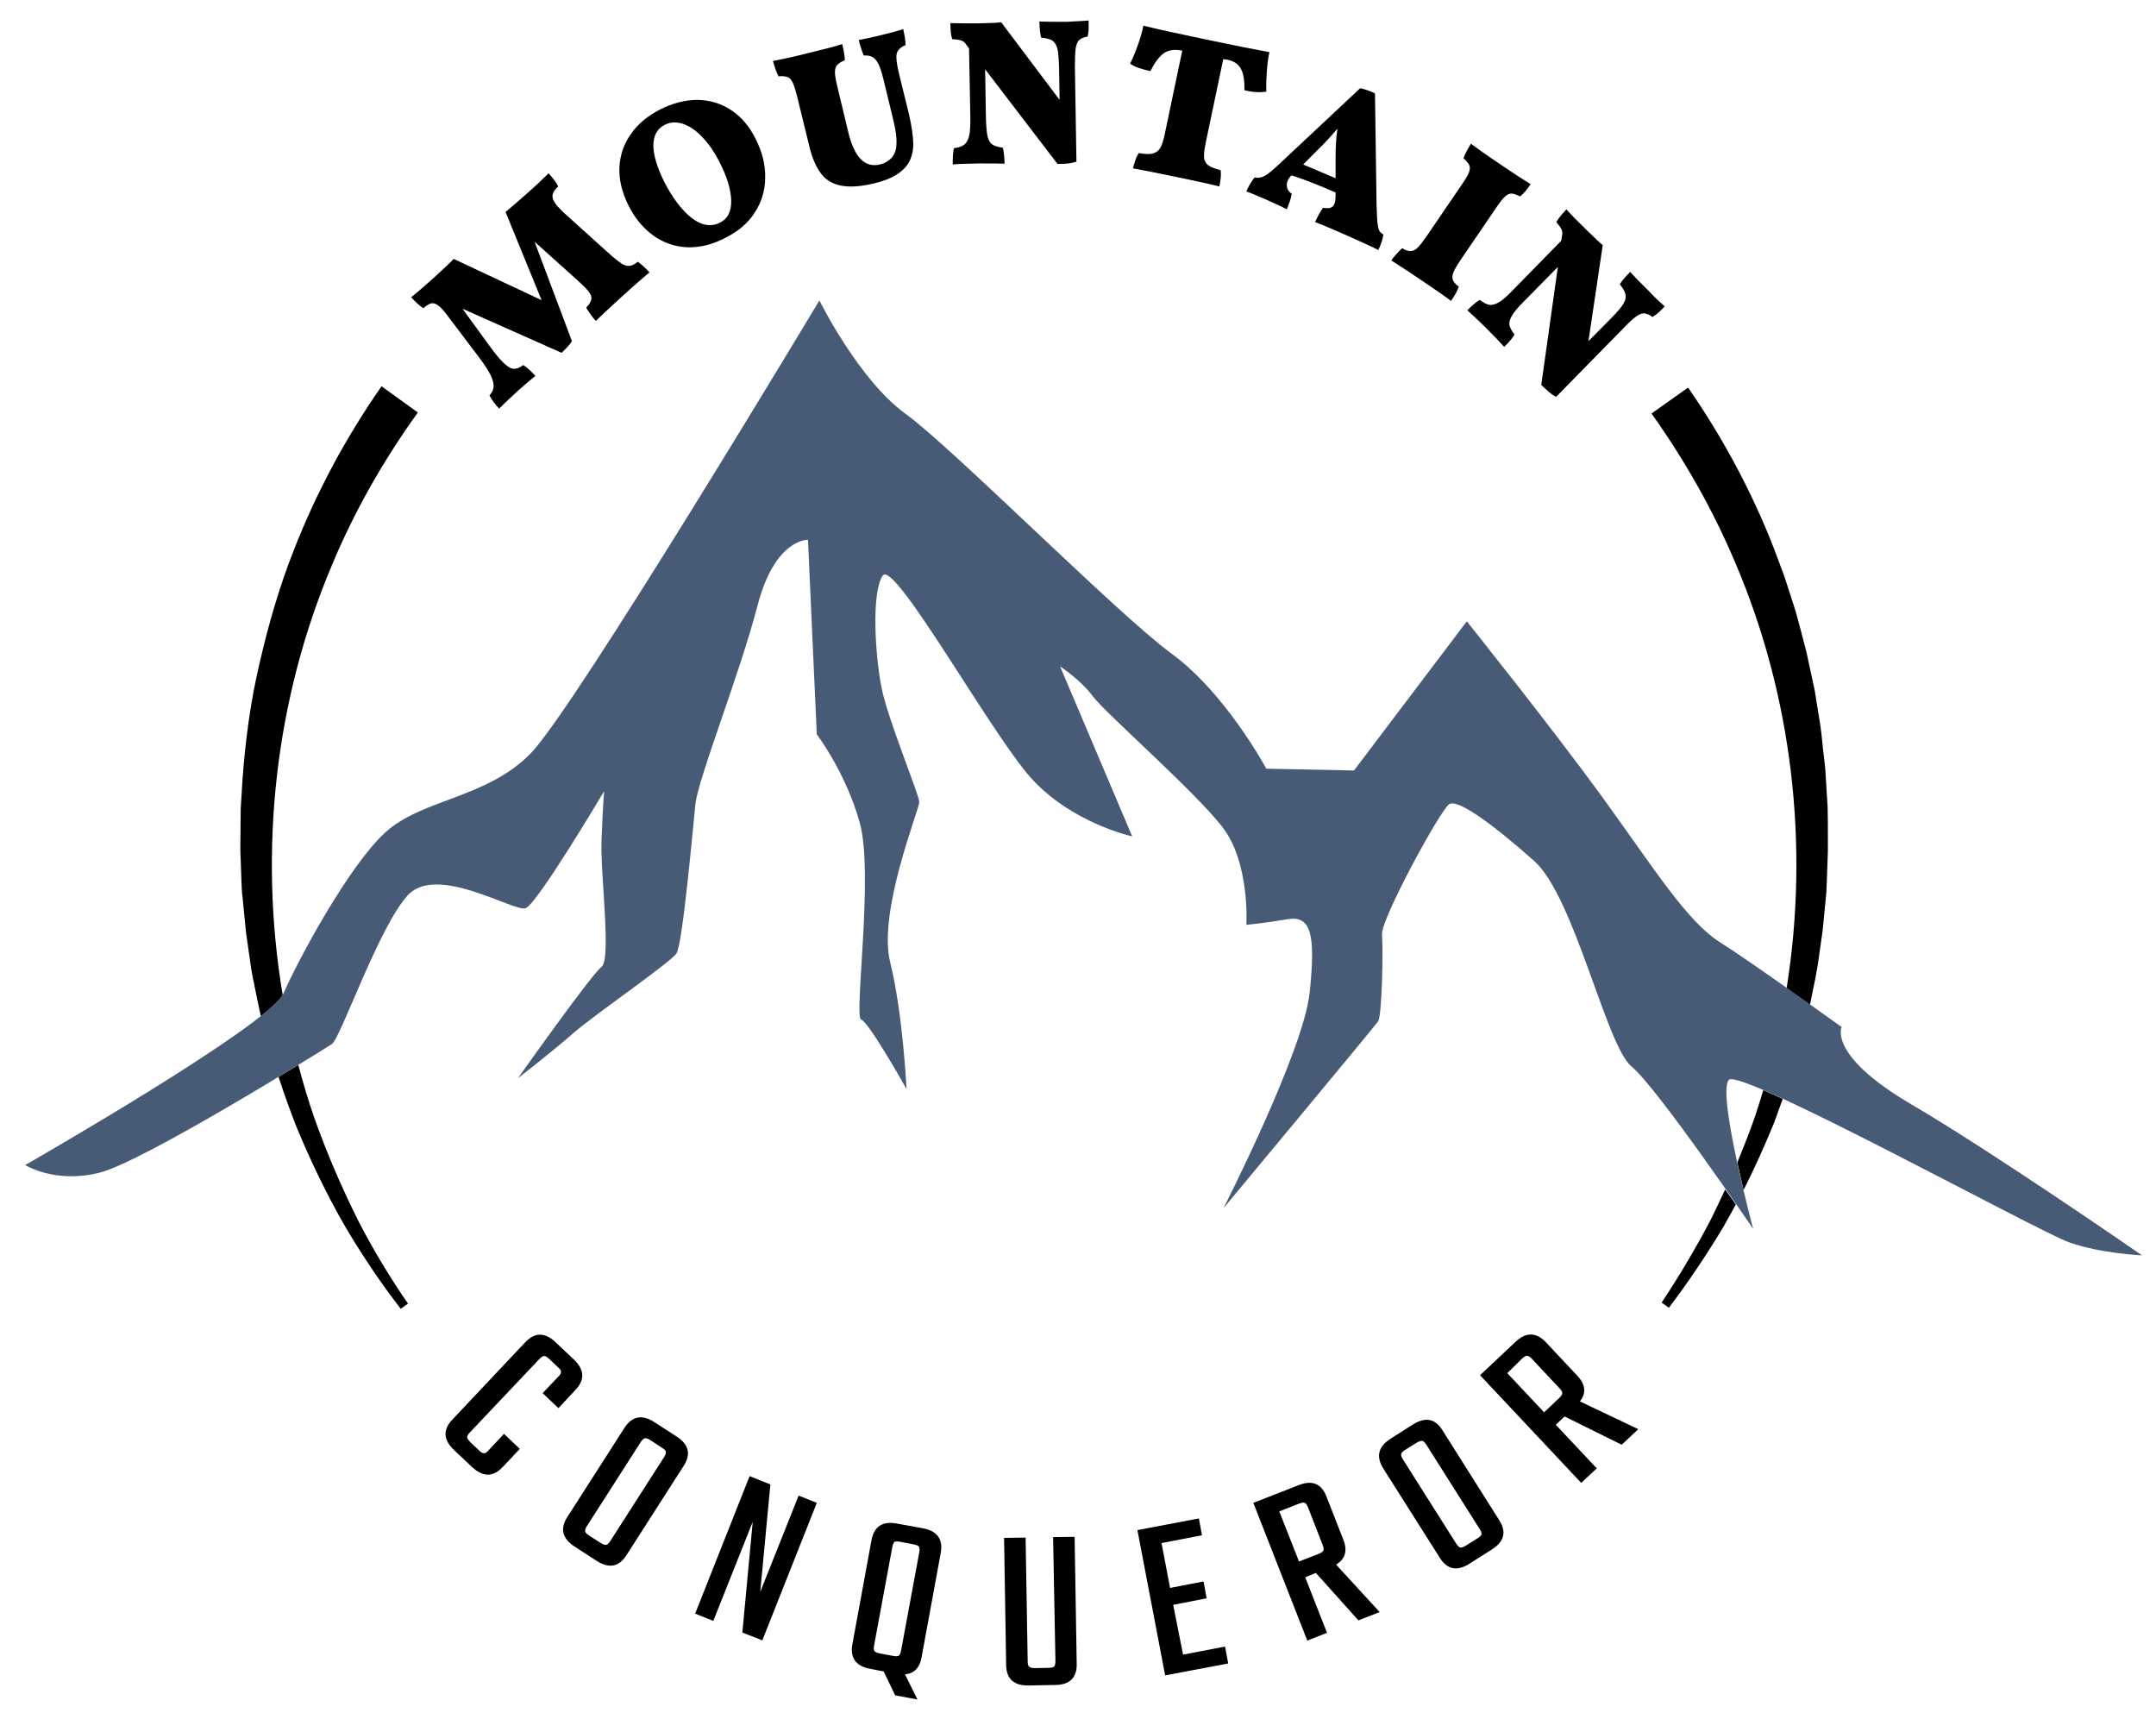<?xml version="1.0" encoding="utf-8"?>
<!-- Generator: Adobe Illustrator 22.1.0, SVG Export Plug-In . SVG Version: 6.00 Build 0)  -->
<svg version="1.1" xmlns="http://www.w3.org/2000/svg" xmlns:xlink="http://www.w3.org/1999/xlink" x="0px" y="0px"
	 viewBox="0 0 831.2 660.2" style="enable-background:new 0 0 831.2 660.2;" xml:space="preserve">
<style type="text/css">
	.st0{fill:#475B77;}
</style>
<g id="Ebene_1">
	<g>
		<path d="M250.4,105c-1.6,1.3-5.6,4.7-11.7,10.3c-3.2,2.9-6.2,5.7-9,8.4c-1.3-1.4-2.5-3.1-3.7-5.1c1.3-1.4,2-2.6,2-3.6
			c0.1-0.9-0.5-2.1-1.8-3.5c-1-1.1-2.2-2.2-3.6-3.5l-16.5-14.8l14.4,38.3c-0.6,1.1-2,2.6-4,4.5L178.3,119l10.7,14.7
			c1.6,2.2,2.9,3.8,3.8,4.8c1.9,2.1,3.5,3.3,4.8,3.6c1.3,0.2,2.6-0.2,4.1-1.4c1.4,0.9,3,2.3,4.7,4.2c-1.3,1-3.5,2.9-6.7,5.7
			c-2.6,2.4-5,4.7-7.3,6.9c-1.7-1.9-2.9-3.5-3.7-5.1c1-1,1.5-2.2,1.6-3.3c0.1-1.2-0.3-2.6-1.1-4.4c-0.9-1.8-2.3-4-4.4-6.8L173,122.3
			c-0.8-1.1-1.6-2.1-2.2-2.8c-1.5-1.7-2.8-2.5-3.8-2.6c-1.1-0.1-2.3,0.6-3.8,1.9c-1.3-0.8-2.8-2.2-4.7-4.2c1.9-1.5,4.7-3.9,8.5-7.3
			c4.2-3.8,6.8-6.3,7.9-7.5l33.9,15.9l-13.9-34c2.2-1.8,5.1-4.3,8.7-7.5c3.6-3.2,6.2-5.7,7.9-7.4c1.8,2,3.1,3.7,3.7,5.1
			c-1.5,1.3-2.2,2.6-2.2,3.7c0,1.2,0.7,2.5,2.1,4.1c0.6,0.7,1.5,1.5,2.5,2.5l16.4,14.8c2.4,2.2,4.3,3.7,5.5,4.5
			c1.2,0.8,2.3,1.1,3.2,1s1.9-0.6,3.2-1.6C247.1,101.7,248.7,103.2,250.4,105z"/>
		<path d="M264.9,95.3c-4.8-0.2-9.1-1.7-13-4.5c-3.9-2.8-7.1-6.6-9.6-11.6c-2.5-5-3.7-9.9-3.5-14.6c0.2-4.7,1.7-9.1,4.4-12.9
			c2.7-3.9,6.4-7,11.3-9.5c4.9-2.5,9.8-3.7,14.5-3.7c4.7,0.1,9,1.4,12.8,3.9c3.9,2.5,7,6.2,9.4,10.9c2.6,5.1,3.9,10.1,3.8,15.1
			c0,5-1.4,9.5-4,13.5c-2.6,4.1-6.4,7.3-11.4,9.8C274.6,94.3,269.7,95.5,264.9,95.3z M281.9,77.3c-0.1-4.2-1.6-9.2-4.6-15
			c-1.9-3.7-4-6.8-6.4-9.3c-2.4-2.6-4.9-4.3-7.4-5.2c-2.6-0.9-5-0.8-7.2,0.3c-2.9,1.5-4.4,4.1-4.4,7.9c0,3.8,1.4,8.5,4.2,14.1
			c3.1,6.1,6.6,10.7,10.4,13.8c3.8,3,7.6,3.7,11.1,1.9C280.6,84.3,282,81.5,281.9,77.3z"/>
		<path d="M352.1,55.4c0,3-0.7,5.6-2,7.7c-2.3,3.5-6.5,6-12.8,7.5c-5.2,1.3-9.4,1.6-12.8,1c-3.3-0.6-6-2.1-7.9-4.6
			c-1.9-2.5-3.5-6-4.6-10.7l-4.7-19.2c-0.6-2.4-1.2-4.2-1.7-5.3c-0.6-1.1-1.2-1.8-2-2.1c-0.8-0.3-2-0.4-3.5-0.3
			c-0.8-1.7-1.5-3.6-2.1-5.9c2.2-0.4,5.7-1.1,10.6-2.3c8.3-2,13.7-3.4,16.1-4.2c0.6,2.6,1,4.7,1,6.2c-1.4,0.6-2.4,1.2-3,1.9
			c-0.5,0.6-0.8,1.5-0.8,2.7c0,1.2,0.3,3,0.9,5.5l4.3,17.9c1.2,4.8,2.8,8.2,4.8,10.2c2,2,4.5,2.7,7.4,2c1.3-0.3,2.5-0.9,3.5-1.7
			c1.1-0.8,1.8-1.9,2.3-3.2c0.5-1.3,0.6-3,0.5-5.1c-0.1-2.1-0.7-5.1-1.6-8.8l-3.4-14c-0.6-2.6-1.3-4.5-1.9-5.9
			c-0.7-1.3-1.4-2.2-2.3-2.7c-0.9-0.5-2-0.7-3.4-0.6c-0.8-2-1.5-4-1.9-6c2.2-0.4,5.1-1,8.8-1.9c3.6-0.9,6.4-1.6,8.3-2.3
			c0.6,2.5,0.9,4.6,0.9,6.2c-1.3,0.5-2.2,1.2-2.8,2c-0.6,0.8-0.8,1.8-0.7,3.2c0.1,1.4,0.4,3.3,1,5.8l3.8,15.5
			C351.5,48.6,352,52.4,352.1,55.4z"/>
		<path d="M419.7,7.9c0,1.1,0,2.1,0,3.2c0,1.1-0.2,2.1-0.4,3c-1.4,0.2-2.5,0.7-3.2,1.3c-0.7,0.6-1.1,1.7-1.4,3.2
			c-0.2,1.5-0.3,3.9-0.3,7.1l0.6,36.6c-1,0.3-2,0.6-3.1,0.7c-1.1,0.1-2.5,0.2-4.2,0.2l-27.9-36.5l0.3,18.8c0.1,3.1,0.3,5.5,0.6,7
			c0.4,1.5,1,2.6,1.9,3.2c0.9,0.6,2.2,1,4,1.2c0.4,1.4,0.6,3.5,0.7,6.2c-2.2-0.1-5.5-0.1-9.7-0.1c-5,0.1-8.4,0.2-10.3,0.4
			c0-2.8,0.1-4.9,0.5-6.3c1.8-0.2,3.1-0.7,3.9-1.3c0.9-0.7,1.5-1.8,1.9-3.3s0.5-3.8,0.5-6.9l-0.5-26.9l-1.1-1.5
			c-0.4-0.7-1-1.2-1.7-1.5c-0.7-0.3-1.9-0.5-3.7-0.6c-0.5-1.5-0.7-3.6-0.7-6.2c2.1,0.1,5.6,0.1,10.6,0.1c4.6-0.1,7.6-0.2,9-0.4
			l22.5,29.9l-0.2-12.6c-0.1-3.1-0.3-5.5-0.6-7c-0.4-1.5-1-2.5-1.9-3.2c-0.9-0.6-2.4-1-4.4-1.2c-0.4-1.4-0.6-3.5-0.7-6.2
			c2.2,0.1,5.7,0.1,10.5,0.1C415,8.2,417.8,8.1,419.7,7.9z"/>
		<path d="M471.6,22.8l-6.8,32.4c-0.5,2.5-0.7,4.4-0.6,5.6c0.1,1.2,0.7,2.2,1.6,2.9c0.9,0.7,2.5,1.3,4.8,1.9
			c0.2,1.5,0.1,3.6-0.5,6.3c-2.9-0.8-8-1.9-15.2-3.4c-8.6-1.8-14.7-3-18.1-3.6c0.2-0.9,0.5-1.9,0.9-3.1c0.4-1.2,0.9-2.1,1.3-2.8
			c2.3,0.4,4.1,0.5,5.3,0.2s2.2-0.9,2.9-2c0.7-1.1,1.3-2.8,1.8-5.3l6.8-32.4l-0.2,0c-2.8-0.6-5.1-0.2-6.9,1
			c-1.8,1.3-3.5,3.6-5.2,6.9c-3.7-0.8-6.3-1.7-7.8-2.9c1-2,2-4.4,3-7.2c1-2.8,1.7-5.2,2.1-7.4c4.4,1.1,12.5,2.9,24.5,5.4
			c9.5,2,17.5,3.6,24.1,4.8c-0.5,2.2-0.8,4.7-1,7.4c-0.2,2.8-0.3,5.4-0.2,7.8c-2.2,0.4-5,0.3-8.4-0.5c0-3.8-0.4-6.5-1.4-8.3
			c-1-1.8-2.7-3-5.3-3.5L471.6,22.8z"/>
		<path d="M531.4,96.4c-1.9-1-5.7-2.8-11.4-5.3c-6.7-3-11.1-4.8-13-5.5c1-2.2,2-4.1,3.1-5.5c1.2,0.2,2.1,0.2,2.8,0
			c0.7-0.2,1.2-0.7,1.5-1.4c0.3-0.7,0.5-1.8,0.5-3.2l0-1.3c-6.4-2.8-12-5-16.9-6.6l-0.3,0.2c-0.5,0.5-0.9,1.1-1.2,1.7
			c-0.4,0.9-0.5,1.8-0.3,2.8c0.2,0.9,0.8,1.7,1.8,2.4c-0.3,1.8-1,3.8-1.9,6c-1.6-0.9-4.4-2.2-8.5-4c-3.2-1.4-5.6-2.4-7.1-2.9
			c1-2.3,2.1-4.1,3.2-5.4c1.3,0.3,2.5,0.1,3.7-0.5c1.2-0.6,3-2.1,5.4-4.3L524.4,34c1,0.2,1.9,0.5,2.8,0.8c0.9,0.3,1.9,0.7,2.9,1.2
			l0.6,42.8c0.1,3.1,0.2,5.3,0.3,6.8c0.2,1.5,0.4,2.6,0.7,3.2s0.9,1.2,1.6,1.6C533.2,91.9,532.5,93.9,531.4,96.4z M514.9,68.7l0-7.4
			c0-4.3,0.2-8.2,0.7-11.7c-2.3,2.8-4.9,5.6-8,8.6l-5.2,5.2L514.9,68.7z"/>
		<path d="M566.3,66.5c0.4-1.1,0.5-2,0.2-2.7c-0.3-0.8-1.1-1.7-2.3-2.8c0.7-1.9,1.7-3.7,2.9-5.6c2.1,1.6,6,4.4,11.7,8.2
			c4.8,3.3,8.6,5.7,11.3,7.4c-0.8,1.1-1.5,2.1-2.1,2.8c-0.6,0.7-1.3,1.4-2,1.9c-1.4-0.7-2.5-1.1-3.3-1.1c-0.8,0-1.7,0.4-2.5,1.2
			c-0.9,0.8-2,2.2-3.4,4.3l-13.7,20.1c-1.4,2.1-2.3,3.7-2.8,4.8c-0.4,1.2-0.5,2.1-0.2,2.9s1.1,1.7,2.3,2.6c-0.5,1.5-1.5,3.4-3,5.5
			c-1.9-1.5-5.4-3.9-10.4-7.3c-5.2-3.5-9.4-6.3-12.6-8.3c0.5-0.8,1.2-1.6,2-2.5c0.8-0.9,1.5-1.7,2.2-2.2c1.3,0.8,2.4,1.1,3.2,1.1
			c0.8,0,1.7-0.4,2.6-1.2c0.9-0.8,2-2.3,3.5-4.4l13.7-20.1C564.9,69.2,565.9,67.6,566.3,66.5z"/>
		<path d="M641.8,118.1c-0.7,0.8-1.5,1.5-2.3,2.3c-0.8,0.7-1.6,1.3-2.4,1.8c-1.2-0.9-2.2-1.3-3.1-1.4c-0.9-0.1-2,0.3-3.2,1.2
			c-1.3,0.9-3,2.5-5.2,4.8l-25.7,26.2c-0.9-0.5-1.8-1.1-2.6-1.8c-0.8-0.7-1.8-1.6-3.1-2.8l6.4-45.5l-13.2,13.4
			c-2.2,2.2-3.7,4-4.5,5.4c-0.8,1.3-1.1,2.5-1,3.5c0.2,1,0.8,2.3,2,3.7c-0.7,1.3-2,2.9-4,4.8c-1.5-1.7-3.7-4-6.7-7
			c-3.5-3.5-6.1-5.8-7.5-7.1c2-2,3.6-3.4,4.8-4c1.4,1.1,2.6,1.7,3.7,1.9c1.1,0.2,2.3-0.2,3.7-1c1.4-0.8,3.1-2.3,5.2-4.5l18.8-19.2
			l0.3-1.9c0.2-0.8,0.2-1.6-0.1-2.3c-0.3-0.7-1-1.7-2.1-3c0.8-1.4,2.1-3,3.9-4.9c1.4,1.6,3.8,4.1,7.4,7.6c3.3,3.2,5.5,5.3,6.6,6.2
			l-5.5,37l8.9-9c2.2-2.2,3.7-4,4.5-5.3c0.8-1.3,1.1-2.5,0.9-3.6c-0.2-1.1-0.9-2.4-2.2-4c0.7-1.3,2.1-2.9,4-4.8
			c1.5,1.7,3.9,4.2,7.3,7.5C638.2,114.9,640.3,116.8,641.8,118.1z"/>
	</g>
</g>
<g id="Ebene_2">
	<g>
		<path d="M215.3,542.8l-6.1-5.8l6-6.3c0.8-0.8,1.1-1.4,1.1-1.9c0-0.5-0.4-1.1-1.2-1.8l-3.4-3.2c-0.8-0.8-1.4-1.1-1.9-1.1
			c-0.5,0-1.1,0.4-1.9,1.2l-26.7,28.2c-0.8,0.8-1.1,1.4-1.1,1.9c0,0.5,0.5,1.1,1.2,1.9l3.4,3.2c0.8,0.8,1.4,1.1,1.9,1.1
			c0.5,0,1.1-0.4,1.8-1.2l5.9-6.3l6.1,5.8l-6.6,7c-3.7,3.9-7.6,3.9-11.8,0l-7-6.6c-4.1-3.9-4.3-7.8-0.6-11.7l28.1-29.8
			c3.7-3.9,7.6-3.9,11.7,0l7,6.6c4.1,3.9,4.4,7.8,0.7,11.7L215.3,542.8z"/>
		<path d="M252.3,548.2l8.5,5.5c4.7,3,5.7,6.8,2.8,11.3l-22.1,34.5c-2.9,4.5-6.7,5.2-11.4,2.2l-8.5-5.5c-4.8-3.1-5.8-6.9-2.9-11.4
			l22.1-34.5C243.7,545.9,247.5,545.1,252.3,548.2z M235.3,594l20.7-32.3c0.6-0.9,0.8-1.6,0.7-2.1c-0.1-0.5-0.6-1-1.6-1.6l-4.4-2.9
			c-0.9-0.6-1.6-0.8-2.1-0.7c-0.5,0.1-1,0.6-1.6,1.5l-20.7,32.3c-0.6,0.9-0.8,1.6-0.7,2.1c0.1,0.5,0.6,1,1.5,1.6l4.4,2.8
			c0.9,0.6,1.6,0.8,2.1,0.8C234.2,595.4,234.7,594.9,235.3,594z"/>
		<path d="M307.9,576.5l7,2.8l-21,53l-7.7-3l4-42.7L275,624.8l-7-2.8l21-53l8,3.2l-3.9,41.4L307.9,576.5z"/>
		<path d="M335.6,643.3c-5.6-1-7.9-4.2-7-9.4l7.4-40.3c1-5.2,4.3-7.4,9.9-6.3l9.9,1.8c5.5,1,7.8,4.2,6.9,9.4l-7.4,40.3
			c-0.7,4.1-2.9,6.3-6.4,6.6l4.8,9.7l-8.6-1.6l-4.4-9.2L335.6,643.3z M344,596.4l-7,37.8c-0.2,1.1-0.2,1.8,0.1,2.2
			c0.3,0.4,0.9,0.7,2,0.9l5.2,1c1.1,0.2,1.8,0.2,2.2-0.1c0.4-0.3,0.7-0.9,0.9-2l7-37.8c0.2-1.1,0.1-1.8-0.1-2.2
			c-0.3-0.4-1-0.7-2.1-0.9l-5.2-1c-1.1-0.2-1.8-0.2-2.2,0.1C344.5,594.7,344.2,595.3,344,596.4z"/>
		<path d="M406,592.5l8.3-0.1l0.8,49c0.1,5.3-2.7,8.1-8.4,8.1l-10.1,0.2c-5.7,0.1-8.6-2.5-8.7-7.9l-0.8-49l8.3-0.1l0.8,47.7
			c0,1.1,0.2,1.8,0.6,2.1c0.4,0.3,1.1,0.5,2.2,0.5l5.2-0.1c1.2,0,1.9-0.2,2.2-0.5c0.3-0.3,0.5-1.1,0.5-2.1L406,592.5z"/>
		<path d="M456.1,637.8l16.2-3.1l1.2,6.5l-24.3,4.6l-10.7-56l23.7-4.5l1.2,6.5l-15.6,3l3.3,17.3l12.9-2.5l1.2,6.5l-12.9,2.5
			L456.1,637.8z"/>
		<path d="M503.2,608l8.4,21.4l-7.6,3l-20.8-53.1l17.4-6.8c5.3-2.1,8.9-0.6,10.8,4.4l6.5,16.6c1.7,4.3,0.7,7.5-2.8,9.6l16.8,18.3
			l-8.2,3.2l-16.4-18.3L503.2,608z M493.2,582.6l7.6,19.3l7.5-2.9c1-0.4,1.6-0.8,1.9-1.3c0.2-0.4,0.1-1.2-0.3-2.2l-5.6-14.4
			c-0.4-1-0.8-1.6-1.3-1.8c-0.5-0.2-1.2-0.1-2.2,0.3L493.2,582.6z"/>
		<path d="M536.2,554.5l8.5-5.4c4.8-3,8.6-2.3,11.4,2.2L578,586c2.9,4.5,1.9,8.3-2.9,11.3l-8.5,5.4c-4.8,3.1-8.7,2.3-11.5-2.2
			l-21.9-34.6C530.4,561.3,531.4,557.6,536.2,554.5z M570.4,589.3l-20.5-32.4c-0.6-0.9-1.1-1.4-1.6-1.5c-0.5-0.1-1.2,0.2-2.1,0.7
			l-4.5,2.8c-0.9,0.6-1.4,1.1-1.5,1.6c-0.1,0.5,0.1,1.2,0.7,2.1l20.5,32.4c0.6,0.9,1.1,1.4,1.6,1.5c0.5,0.1,1.2-0.1,2.1-0.7l4.5-2.8
			c0.9-0.6,1.4-1.1,1.6-1.6C571.2,590.9,571,590.2,570.4,589.3z"/>
		<path d="M599.8,549.2l15.8,16.8l-6,5.6l-39-41.5l13.6-12.8c4.1-3.9,8-3.8,11.7,0l12.2,13c3.2,3.4,3.5,6.7,1,9.9l22.5,10.7l-6.4,6
			l-22-10.9L599.8,549.2z M581.1,529.3l14.2,15.1l5.8-5.5c0.8-0.7,1.2-1.4,1.2-1.9c0-0.5-0.3-1.1-1.1-1.9l-10.6-11.3
			c-0.7-0.8-1.4-1.2-1.9-1.2c-0.5,0-1.1,0.4-1.9,1.1L581.1,529.3z"/>
	</g>
</g>
<g id="Ebene_4">
	<g>
		<path d="M100.1,255.5c-3.5,14.8-5.5,29.8-6.6,44.9l-0.7,11.3l-0.1,11.3c0,1.9-0.1,3.8,0,5.7l0.2,5.7l0.2,5.7
			c0.1,1.9,0.1,3.8,0.4,5.6l1.1,11.3c0.1,0.9,0.2,1.9,0.3,2.8l0.4,2.8l0.8,5.6l0.8,5.6c0.3,1.9,0.7,3.7,1.1,5.6
			c0.7,3.7,1.5,7.4,2.3,11.1c0.1,0.4,0.2,0.8,0.3,1.2c4.2-3.4,7.2-6.2,8.4-8.1c-9.4-55.8-2.9-114,18.9-165.6
			c8.7-20.9,20-40.7,33.2-59l-14-10.1c-13.7,19.6-25.1,40.8-33.8,63.1C107.7,226.1,103.5,240.8,100.1,255.5z"/>
		<path d="M687.3,423.6c-2.7-1.3-5.3-2.4-7.5-3.4c-1,3.3-2,6.6-3.1,9.9c-2.1,6.1-4.5,12.1-6.9,18c0.8,3.7,1.6,7.3,2.4,10.6
			c4.3-8.5,8.2-17.2,11.8-26C685,429.8,686.2,426.7,687.3,423.6z"/>
		<path d="M669.2,217.4c21.7,51,28.4,108.3,19.6,163.5c3.1,2.2,6.2,4.4,9,6.4c1.3-6.5,2.8-13,3.6-19.6l0.8-5.6l0.4-2.8l0.3-2.8
			l1.1-11.3c0.2-1.9,0.2-3.8,0.3-5.7l0.2-5.7l0.2-5.7c0-1.9,0-3.8,0-5.7c0-3.8,0-7.6-0.1-11.3l-0.7-11.3c-0.1-3.8-0.7-7.5-1.1-11.3
			c-0.4-3.8-0.7-7.5-1.4-11.3l-1.8-11.2l-2.4-11.1c-0.7-3.7-1.8-7.4-2.7-11c-1-3.7-1.9-7.4-3.1-11l-3.5-10.8l-4-10.7
			c-8.5-21.8-19.7-42.7-33.1-62l-14.1,10C649.6,177.5,660.6,196.9,669.2,217.4z"/>
		<path d="M138.4,471.1c-6.6-13.1-12.4-26.6-17.3-40.4c-2.3-6.7-4.3-13.4-6.1-20.2c-2.3,1.4-4.9,3-7.6,4.6c2,6.2,4.2,12.3,6.5,18.3
			c5.7,13.9,12.2,27.4,19.7,40.3c6.4,10.7,13.3,21,20.9,30.8l2.8-2C150.3,492.4,144,481.9,138.4,471.1z"/>
		<path d="M669.2,464.3c-1.2-1.8-2.6-3.7-4.1-5.8c-1.9,4.1-3.8,8.1-5.8,12.1c-5.7,10.8-11.9,21.3-18.7,31.5l2.8,2
			c7.5-9.9,14.4-20.2,20.8-30.8C665.9,470.3,667.6,467.3,669.2,464.3z"/>
	</g>
</g>
<g id="Ebene_5">
	<path class="st0" d="M9.7,449.1c0,0,94.2-53.9,99.6-66.2c5.4-12.4,24.9-48.8,39.1-61.9c14.2-13.1,39.1-13.1,56.2-30.6
		c17.1-17.5,111.3-174.6,111.3-174.6s15.1,30.6,33.2,43.7c18.1,13.1,81.6,77.1,102.5,92.4c21,15.3,36.6,44.4,36.6,44.4L522,297
		l43.5-57.5c0,0,33.2,41.5,52.7,68.4c19.5,26.9,32.2,47.3,44.9,55.3c12.7,8,46.9,32.7,46.9,32.7s-5.4,10.9,26.9,29.8
		c32.2,18.9,88.9,58.2,88.9,58.2s-16.1-0.7-28.3-5.1c-12.2-4.4-126-66.9-130.9-62.6c-4.9,4.4,9.3,57.5,9.3,57.5
		s-37.1-54.6-46.9-62.6c-9.8-8-22-65.5-37.6-79.3c-15.6-13.8-29.3-24-32.7-21.8c-3.4,2.2-26.4,44.4-25.9,50.2
		c0.5,5.8,0,31.3-1.5,33.5c-1.5,2.2-59.6,72-59.6,72s30.8-60.4,33.2-83c2.4-22.6,0.5-29.8-8.3-28.4c-8.8,1.5-16.1,2.2-16.1,2.2
		s1.5-24-9.3-37.8c-10.7-13.8-44.9-43.7-49.8-50.2c-4.9-6.6-12.7-11.6-12.7-11.6l27.8,65.5c0,0-23.4-5.1-39.1-22.6
		c-15.6-17.5-52.7-84.4-57.1-77.9c-4.4,6.5-2.9,30.6-0.5,42.9c2.4,12.4,14.6,41.5,14.6,44.4c0,2.9-16.1,42.2-11.2,61.8
		c4.9,19.6,6.3,48.8,6.3,48.8S334.9,393.8,332,393c-2.9-0.7,4.9-56-0.5-75.7c-5.4-19.6-16.6-34.2-16.6-34.2l-3.4-75
		c0,0-12.7-0.7-19.5,25.5c-6.8,26.2-23,66.9-23.9,76.4c-1,9.5-4.9,53.8-7.3,57.5c-2.4,3.6-31.2,23.3-39.6,30.6
		c-8.3,7.3-21.5,17.5-21.5,17.5s28.3-40,32.2-42.9c3.9-2.9-0.5-35.7,0-48.8c0.5-13.1,1-18.9,1-18.9s-25.9,43.7-30.3,45.1
		c-4.4,1.5-34.2-17.2-45.4-5c-11.2,12.2-25.9,55.2-29.3,57.4c-3.4,2.2-72.3,45.1-89.4,49.5C21.4,456.4,9.7,449.1,9.7,449.1z"/>
</g>
</svg>
